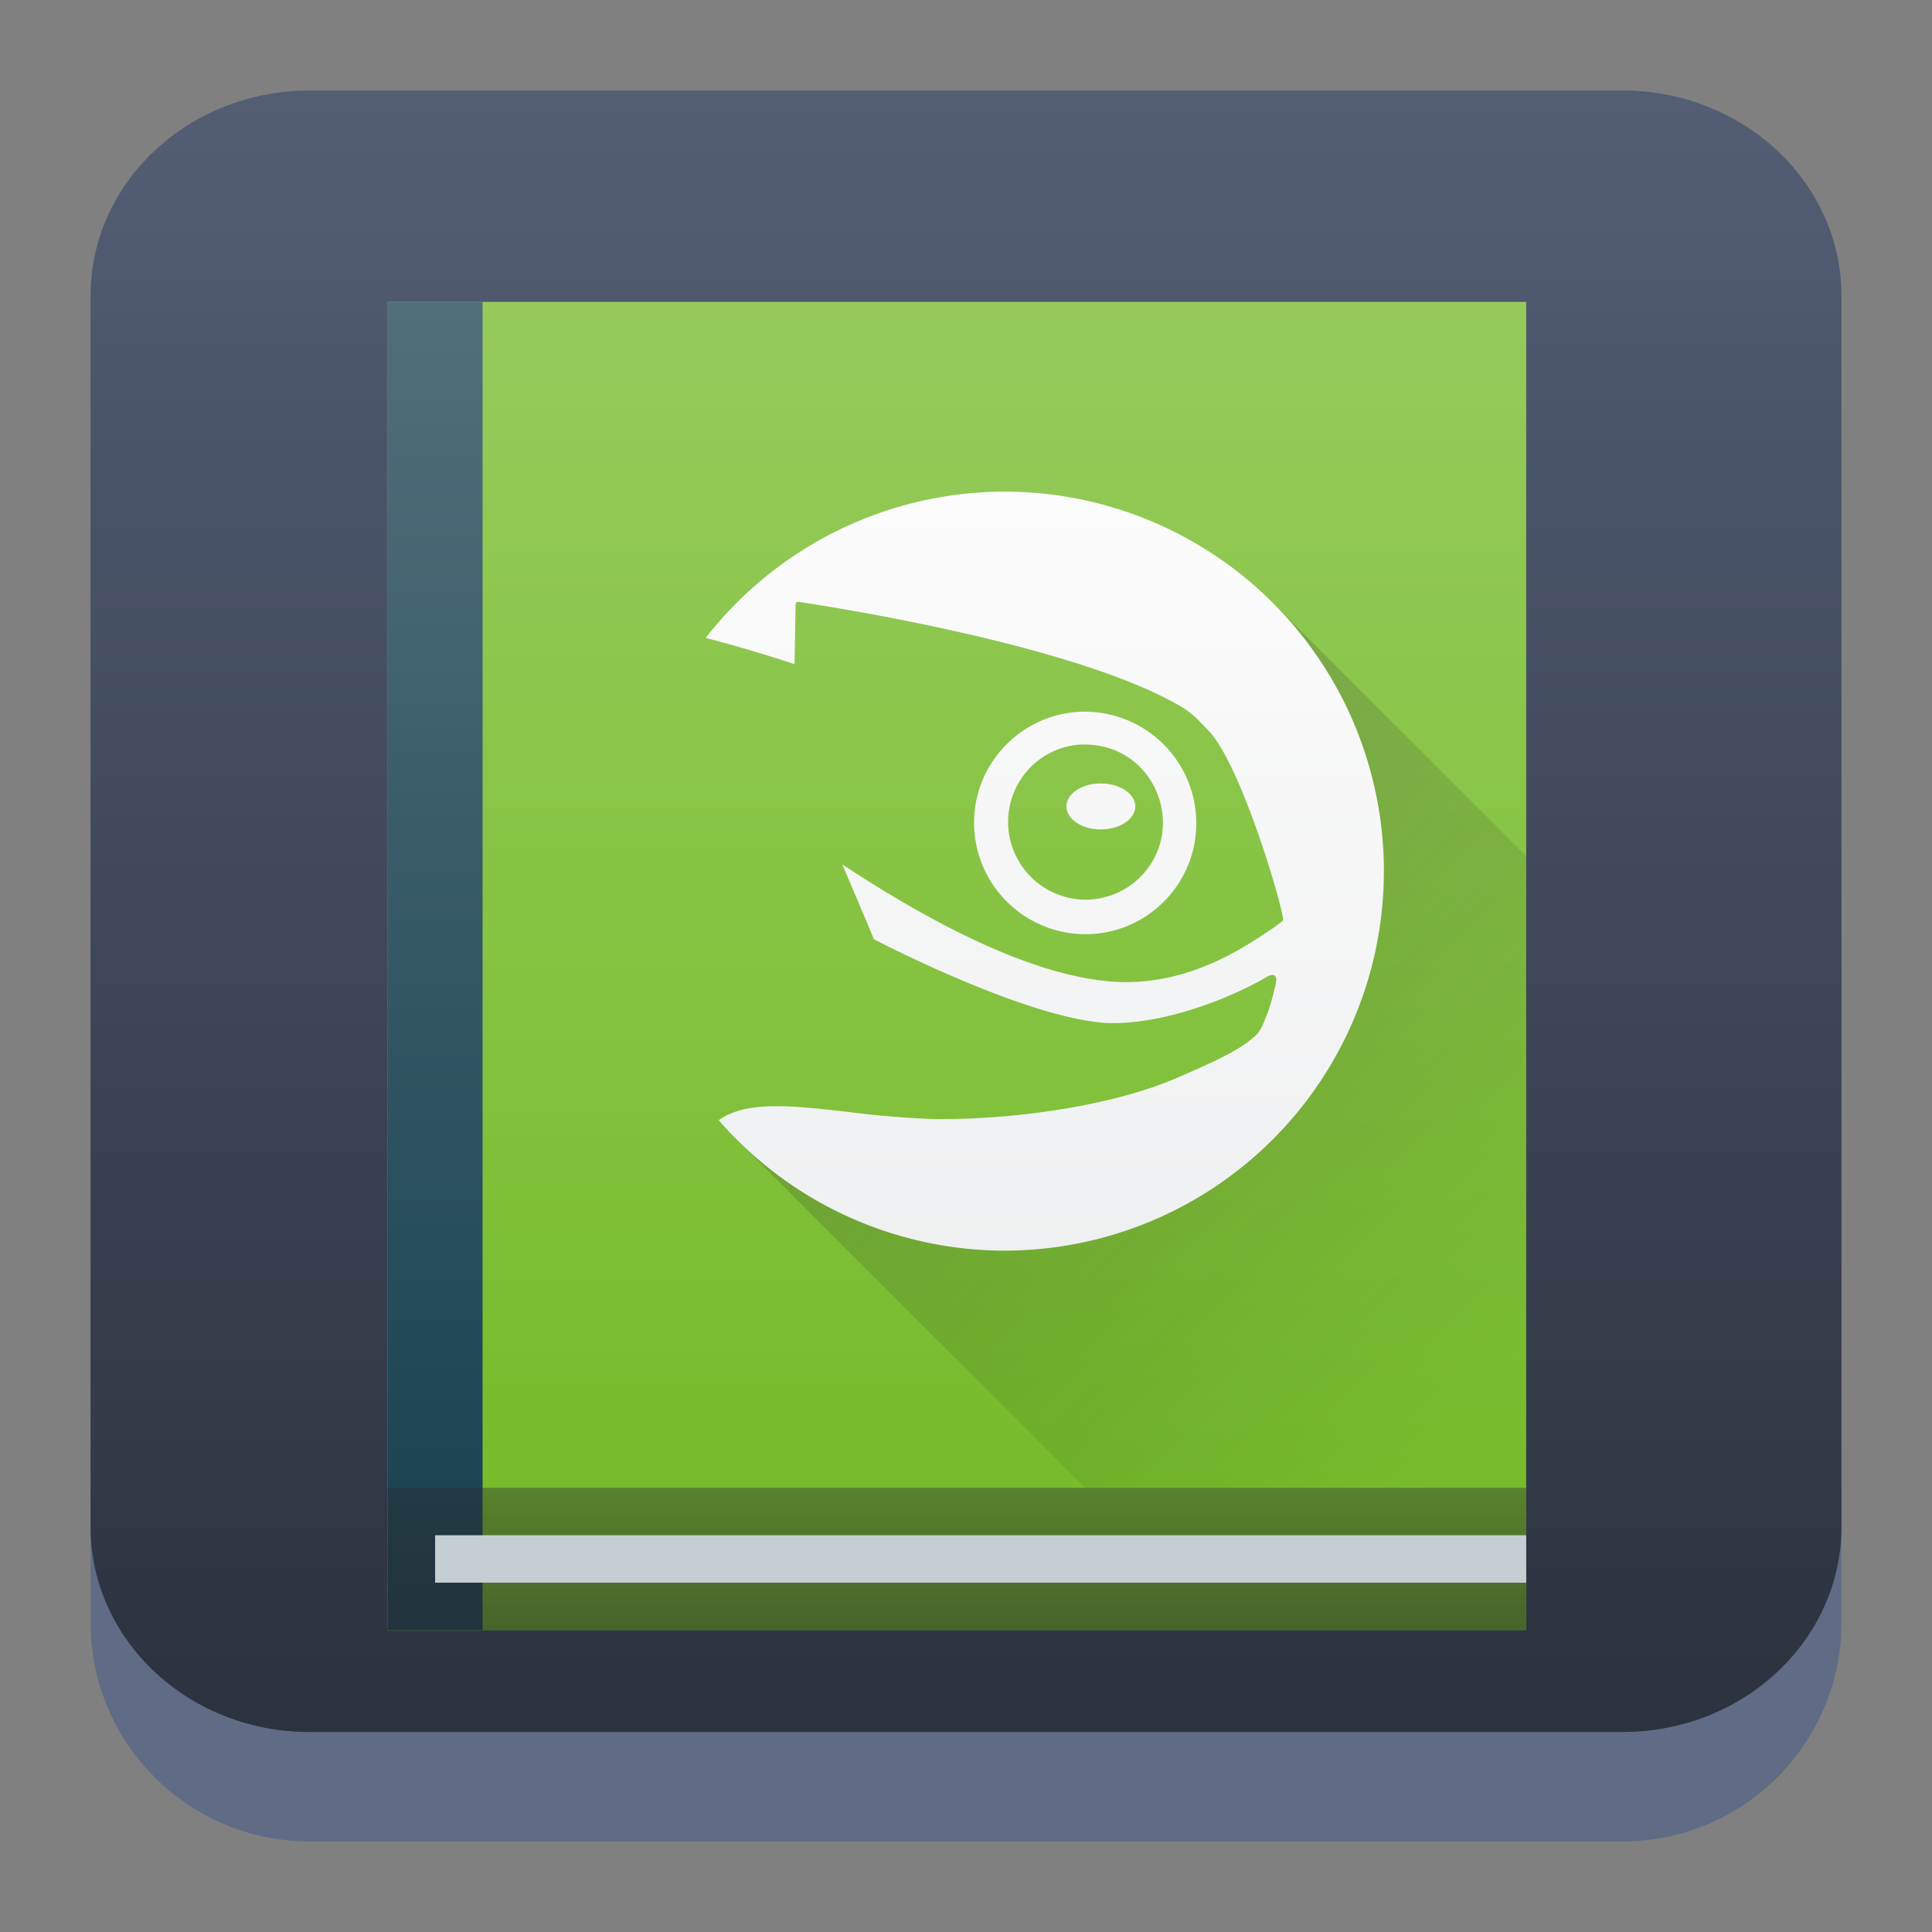 <?xml version="1.0" encoding="UTF-8" standalone="no"?>
<svg
   width="64"
   height="64"
   version="1.1"
   id="svg23117"
   sodipodi:docname="pattern-e17.svg"
   inkscape:version="1.2.1 (9c6d41e410, 2022-07-14)"
   xmlns:inkscape="http://www.inkscape.org/namespaces/inkscape"
   xmlns:sodipodi="http://sodipodi.sourceforge.net/DTD/sodipodi-0.dtd"
   xmlns:xlink="http://www.w3.org/1999/xlink"
   xmlns="http://www.w3.org/2000/svg"
   xmlns:svg="http://www.w3.org/2000/svg">
  <rect width="100%" height="100%" fill="#808080" stroke="none"/>
  <sodipodi:namedview
     id="namedview23119"
     pagecolor="#ffffff"
     bordercolor="#666666"
     borderopacity="1.0"
     inkscape:showpageshadow="2"
     inkscape:pageopacity="0.0"
     inkscape:pagecheckerboard="0"
     inkscape:deskcolor="#d1d1d1"
     showgrid="true"
     inkscape:zoom="4.9166667"
     inkscape:cx="18.610169"
     inkscape:cy="24.508474"
     inkscape:window-width="1920"
     inkscape:window-height="1002"
     inkscape:window-x="0"
     inkscape:window-y="0"
     inkscape:window-maximized="1"
     inkscape:current-layer="svg23117">
    <inkscape:grid
       type="xygrid"
       id="grid338" />
  </sodipodi:namedview>
  <defs
     id="defs23105">
    <linearGradient
       id="a"
       y1="547.634"
       y2="499.679"
       x2="388.865"
       gradientUnits="userSpaceOnUse"
       gradientTransform="translate(-453.044,-539.815)"
       x1="428.816">
      <stop
         stop-color="#2a2c2f"
         id="stop23090" />
      <stop
         offset="1"
         stop-color="#536161"
         id="stop23092" />
    </linearGradient>
    <linearGradient
       id="b"
       y1="44"
       y2="12"
       x2="14"
       gradientUnits="userSpaceOnUse"
       x1="36"
       gradientTransform="translate(-68.474,-40.015)">
      <stop
         stop-color="#536161"
         style="stop-color:#bfc9c9;stop-opacity:1"
         id="stop23095" />
      <stop
         offset="1"
         stop-color="#f4f5f5"
         style="stop-color:#fbfbfb;stop-opacity:1"
         id="stop23097" />
    </linearGradient>
    <linearGradient
       id="c"
       y1="527.014"
       x1="406.501"
       y2="539.825"
       x2="419.974"
       gradientUnits="userSpaceOnUse"
       gradientTransform="translate(-453.044,-539.815)">
      <stop
         stop-color="#292c2f"
         id="stop23100" />
      <stop
         offset="1"
         stop-opacity="0"
         id="stop23102" />
    </linearGradient>
    <linearGradient
       inkscape:collect="always"
       xlink:href="#linearGradient22063"
       id="linearGradient22065"
       x1="-14"
       y1="6"
       x2="-14"
       y2="-10"
       gradientUnits="userSpaceOnUse"
       gradientTransform="matrix(3.625,0,0,3.625,82.75,39.25)" />
    <linearGradient
       inkscape:collect="always"
       id="linearGradient22063">
      <stop
         style="stop-color:#292f3a;stop-opacity:1;"
         offset="0"
         id="stop22059" />
      <stop
         style="stop-color:#535e75;stop-opacity:1;"
         offset="1"
         id="stop22061" />
    </linearGradient>
    <linearGradient
       gradientTransform="matrix(1.418,0,0,1.418,-0.973,0.333)"
       id="b-3"
       y1="23.775"
       x1="22.54"
       y2="35.804"
       x2="35.771"
       gradientUnits="userSpaceOnUse">
      <stop
         stop-color="#292c2f"
         id="stop12" />
      <stop
         offset="1"
         stop-color="#292c2f"
         stop-opacity="0"
         id="stop14" />
    </linearGradient>
    <linearGradient
       xlink:href="#linearGradient4564"
       id="linearGradient4570"
       x1="18.653"
       y1="20.191"
       x2="7.432"
       y2="8.525"
       gradientUnits="userSpaceOnUse"
       gradientTransform="matrix(1,0,0,1.158,8,3.145)" />
    <linearGradient
       id="linearGradient4564">
      <stop
         style="stop-color:#ffa92d;stop-opacity:1;"
         offset="0"
         id="stop4566" />
      <stop
         style="stop-color:#ffc169;stop-opacity:1"
         offset="1"
         id="stop4568" />
    </linearGradient>
    <linearGradient
       xlink:href="#linearGradient4574"
       id="linearGradient4580"
       x1="28.615"
       y1="21.502"
       x2="39.94"
       y2="10.118"
       gradientUnits="userSpaceOnUse"
       gradientTransform="matrix(1,0,0,1.158,8,3.145)" />
    <linearGradient
       id="linearGradient4574">
      <stop
         style="stop-color:#bf4231;stop-opacity:1;"
         offset="0"
         id="stop4576" />
      <stop
         style="stop-color:#f58273;stop-opacity:1"
         offset="1"
         id="stop4578" />
    </linearGradient>
    <linearGradient
       xlink:href="#linearGradient4590"
       id="linearGradient4596"
       x1="33.241"
       y1="30.191"
       x2="40.393"
       y2="37.416"
       gradientUnits="userSpaceOnUse"
       gradientTransform="matrix(1,0,0,1.158,8,3.145)" />
    <linearGradient
       id="linearGradient4590">
      <stop
         id="stop4594"
         offset="0"
         style="stop-color:#54d883;stop-opacity:1" />
      <stop
         id="stop4592"
         offset="1"
         style="stop-color:#3bb566;stop-opacity:1;" />
    </linearGradient>
    <linearGradient
       xlink:href="#linearGradient4582"
       id="linearGradient4588"
       x1="19.831"
       y1="26.561"
       x2="9.69"
       y2="37.881"
       gradientUnits="userSpaceOnUse"
       gradientTransform="matrix(1,0,0,1.158,8,3.145)" />
    <linearGradient
       id="linearGradient4582">
      <stop
         id="stop4586"
         offset="0"
         style="stop-color:#7cbcec;stop-opacity:1" />
      <stop
         id="stop4584"
         offset="1"
         style="stop-color:#3b85b5;stop-opacity:1;" />
    </linearGradient>
    <linearGradient
       xlink:href="#linearGradient4626"
       id="linearGradient4632"
       x1="23.693"
       y1="21.277"
       x2="34.937"
       y2="32.522"
       gradientUnits="userSpaceOnUse"
       gradientTransform="matrix(1.1,0,0,1.1,5.6,4.535)" />
    <linearGradient
       id="linearGradient4626">
      <stop
         style="stop-color:#000000;stop-opacity:1;"
         offset="0"
         id="stop4628" />
      <stop
         style="stop-color:#000000;stop-opacity:0;"
         offset="1"
         id="stop4630" />
    </linearGradient>
    <linearGradient
       xlink:href="#linearGradient4598"
       id="linearGradient4604"
       x1="27.197"
       y1="33.475"
       x2="21.366"
       y2="14.901"
       gradientUnits="userSpaceOnUse"
       gradientTransform="matrix(1.1,0,0,1.32,5.6,-0.745)" />
    <linearGradient
       id="linearGradient4598">
      <stop
         style="stop-color:#172525;stop-opacity:1;"
         offset="0"
         id="stop4600" />
      <stop
         style="stop-color:#334545;stop-opacity:1"
         offset="1"
         id="stop4602" />
    </linearGradient>
    <linearGradient
       xlink:href="#linearGradient4656"
       id="linearGradient4662"
       x1="19.025"
       y1="15.232"
       x2="29.946"
       y2="31.765"
       gradientUnits="userSpaceOnUse"
       gradientTransform="matrix(1.1,0,0,1.1,6.7,4.535)" />
    <linearGradient
       id="linearGradient4656">
      <stop
         style="stop-color:#ffffff;stop-opacity:1;"
         offset="0"
         id="stop4658" />
      <stop
         style="stop-color:#536161;stop-opacity:1"
         offset="1"
         id="stop4660" />
    </linearGradient>
    <linearGradient
       id="c-3"
       gradientTransform="matrix(-1.518,-0.407,0.407,-1.518,-23.045,75.043)"
       gradientUnits="userSpaceOnUse"
       x1="-27.383"
       x2="-20.311"
       y1="21.553"
       y2="47.946">
      <stop
         offset="0"
         stop-color="#afb4b9"
         id="stop204" />
      <stop
         offset="1"
         stop-color="#cfd2d5"
         id="stop206" />
    </linearGradient>
    <linearGradient
       id="d"
       gradientUnits="userSpaceOnUse"
       x1="16"
       x2="16"
       y1="27"
       y2="5"
       gradientTransform="matrix(1.571,0,0,1.571,6.857,6.857)">
      <stop
         offset="0"
         stop-color="#1d99f3"
         id="stop193" />
      <stop
         offset="1"
         stop-color="#56b3f6"
         id="stop195" />
    </linearGradient>
    <linearGradient
       id="e"
       gradientUnits="userSpaceOnUse"
       x1="11"
       x2="20.947"
       xlink:href="#a-6"
       y1="11"
       y2="20.947"
       gradientTransform="matrix(1.571,0,0,1.571,6.857,6.857)" />
    <linearGradient
       id="a-6">
      <stop
         offset="0"
         stop-color="#292c2f"
         id="stop187" />
      <stop
         offset="1"
         stop-color="#0e0f10"
         stop-opacity="0"
         id="stop189" />
    </linearGradient>
    <linearGradient
       id="f"
       gradientUnits="userSpaceOnUse"
       x1="23"
       x2="30"
       xlink:href="#a-6"
       y1="15"
       y2="22"
       gradientTransform="matrix(1.571,0,0,1.571,6.857,6.857)" />
    <linearGradient
       id="g"
       gradientUnits="userSpaceOnUse"
       x1="24"
       x2="24"
       xlink:href="#b-7"
       y1="25"
       y2="7"
       gradientTransform="matrix(1.571,0,0,1.571,6.857,6.857)" />
    <linearGradient
       id="b-7">
      <stop
         offset="0"
         stop-color="#eff0f1"
         id="stop182" />
      <stop
         offset="1"
         stop-color="#fcfcfc"
         id="stop184" />
    </linearGradient>
    <linearGradient
       id="h"
       gradientUnits="userSpaceOnUse"
       x1="15"
       x2="22"
       xlink:href="#a-6"
       y1="15"
       y2="22"
       gradientTransform="matrix(1.571,0,0,1.571,6.857,6.857)" />
    <linearGradient
       id="i"
       gradientUnits="userSpaceOnUse"
       x1="16"
       x2="16"
       xlink:href="#b-7"
       y1="25"
       y2="7"
       gradientTransform="matrix(1.571,0,0,1.571,6.857,6.857)" />
    <linearGradient
       id="j"
       gradientUnits="userSpaceOnUse"
       x1="9.636"
       x2="17.272"
       xlink:href="#a-6"
       y1="22.364"
       y2="30"
       gradientTransform="matrix(1.571,0,0,1.571,6.857,6.857)" />
    <linearGradient
       id="k"
       gradientUnits="userSpaceOnUse"
       x1="7"
       x2="7"
       xlink:href="#b-7"
       y1="25"
       y2="7"
       gradientTransform="matrix(1.571,0,0,1.571,6.857,6.857)" />
    <linearGradient
       id="d-3"
       gradientUnits="userSpaceOnUse"
       x1="10"
       x2="30"
       y1="10"
       y2="30"
       gradientTransform="matrix(1.778,0,0,1.778,3.756,2.243)">
      <stop
         offset="0"
         id="stop215" />
      <stop
         offset="1"
         stop-opacity="0"
         id="stop217" />
    </linearGradient>
    <linearGradient
       id="e-6"
       gradientUnits="userSpaceOnUse"
       x1="10"
       x2="22"
       y1="10"
       y2="22"
       gradientTransform="matrix(1.778,0,0,1.778,3.756,2.243)">
      <stop
         offset="0"
         stop-color="#171e25"
         id="stop202" />
      <stop
         offset="1"
         stop-opacity="0"
         id="stop204-7" />
    </linearGradient>
    <linearGradient
       id="f-5"
       gradientUnits="userSpaceOnUse"
       x1="16"
       x2="17.993"
       xlink:href="#b-35"
       y1="3"
       y2="4.993"
       gradientTransform="matrix(1.778,0,0,1.778,3.756,2.243)" />
    <linearGradient
       id="b-35">
      <stop
         offset="0"
         stop-color="#292c2f"
         id="stop220" />
      <stop
         offset="1"
         stop-opacity="0"
         id="stop222" />
    </linearGradient>
    <linearGradient
       id="g-6"
       gradientUnits="userSpaceOnUse"
       x1="13.277"
       x2="15.44"
       xlink:href="#b-35"
       y1="3.281"
       y2="5.444"
       gradientTransform="matrix(1.778,0,0,1.778,3.756,2.243)" />
    <linearGradient
       id="h-2"
       gradientUnits="userSpaceOnUse"
       x1="18.694"
       x2="20.543"
       xlink:href="#b-35"
       y1="3.315"
       y2="5.148"
       gradientTransform="matrix(1.778,0,0,1.778,3.756,2.243)" />
    <linearGradient
       id="i-9"
       gradientUnits="userSpaceOnUse"
       x1="10.753"
       x2="13.038"
       xlink:href="#b-35"
       y1="4.083"
       y2="6.368"
       gradientTransform="matrix(1.778,0,0,1.778,3.756,2.243)" />
    <linearGradient
       id="j-1"
       gradientUnits="userSpaceOnUse"
       x1="21.214"
       x2="23.053"
       xlink:href="#b-35"
       y1="4.115"
       y2="5.943"
       gradientTransform="matrix(1.778,0,0,1.778,3.756,2.243)" />
    <linearGradient
       id="k-2"
       gradientUnits="userSpaceOnUse"
       x1="23.558"
       x2="25.418"
       xlink:href="#b-35"
       y1="5.454"
       y2="7.314"
       gradientTransform="matrix(1.778,0,0,1.778,3.756,2.243)" />
    <linearGradient
       id="l"
       gradientUnits="userSpaceOnUse"
       x1="26.401"
       x2="26.401"
       xlink:href="#a-7"
       y1="29"
       y2="3"
       gradientTransform="matrix(1.778,0,0,1.778,3.756,2.243)" />
    <linearGradient
       id="a-7"
       gradientUnits="userSpaceOnUse"
       x1="567.307"
       x2="567.307"
       y1="691.461"
       y2="39.516">
      <stop
         offset="0"
         stop-color="#73ba25"
         id="stop225" />
      <stop
         offset="1"
         stop-color="#96cb5c"
         id="stop227" />
    </linearGradient>
    <linearGradient
       id="m"
       gradientUnits="userSpaceOnUse"
       x1="26"
       x2="26"
       xlink:href="#a-7"
       y1="29"
       y2="3"
       gradientTransform="matrix(1.778,0,0,1.778,3.756,2.243)" />
    <linearGradient
       id="a-0"
       gradientTransform="matrix(1.179,0,0,1.1,-449.83,-544.18)"
       gradientUnits="userSpaceOnUse"
       x1="409.571"
       x2="409.571"
       y1="543.798"
       y2="503.798">
      <stop
         offset="0"
         stop-color="#73ba25"
         id="stop4437" />
      <stop
         offset="1"
         stop-color="#96cb5c"
         id="stop4439" />
    </linearGradient>
    <linearGradient
       id="b-9"
       gradientTransform="matrix(1.571,0,0,1.76,6.557,6.48)"
       gradientUnits="userSpaceOnUse"
       x1="4"
       x2="4"
       y1="27"
       y2="2">
      <stop
         offset="0"
         stop-color="#173f4f"
         id="stop4422" />
      <stop
         offset="1"
         stop-color="#516f7b"
         id="stop4424" />
    </linearGradient>
    <linearGradient
       id="c-36"
       gradientUnits="userSpaceOnUse"
       x1="17"
       x2="17"
       y1="30"
       y2="27"
       gradientTransform="matrix(1.571,0,0,1.571,6.557,6.857)">
      <stop
         offset="0"
         stop-color="#292c2f"
         stop-opacity=".6"
         id="stop4417" />
      <stop
         offset="1"
         stop-color="#292c2f"
         stop-opacity=".4"
         id="stop4419" />
    </linearGradient>
    <linearGradient
       id="d-0"
       gradientUnits="userSpaceOnUse"
       x1="17"
       x2="28"
       y1="14"
       y2="25"
       gradientTransform="matrix(1.571,0,0,1.571,6.557,6.857)">
      <stop
         offset="0"
         stop-color="#292c2f"
         id="stop4432" />
      <stop
         offset="1"
         stop-opacity="0"
         id="stop4434" />
    </linearGradient>
    <linearGradient
       id="e-62"
       gradientUnits="userSpaceOnUse"
       x1="17"
       x2="17"
       y1="22"
       y2="6"
       gradientTransform="matrix(1.571,0,0,1.571,6.557,6.857)">
      <stop
         offset="0"
         stop-color="#eff0f1"
         id="stop4427" />
      <stop
         offset="1"
         stop-color="#fcfcfc"
         id="stop4429" />
    </linearGradient>
  </defs>
  <path
     d="M 3,10.25 C 3,6.246 6.246,3 10.25,3 h 43.5 c 4.004,0 7.25,3.246 7.25,7.25 v 43.5 c 0,4.004 -3.246,7.25 -7.25,7.25 H 10.25 C 6.246,61 3,57.754 3,53.75 Z"
     id="path736"
     style="fill:#606c86;fill-opacity:1;stroke-width:3.625" />
  <path
     d="M 3,9.797 C 3,6.043 6.246,3 10.25,3 h 43.5 c 4.004,0 7.25,3.043 7.25,6.797 v 40.781 c 0,3.754 -3.246,6.797 -7.25,6.797 H 10.25 C 6.246,57.375 3,54.332 3,50.578 Z"
     id="path738"
     style="fill:url(#linearGradient22065);fill-opacity:1;stroke-width:3.625" />
  <path
     d="M 12.843,10 H 50.557 V 54 H 12.843 Z"
     id="path4442"
     style="fill:url(#a-0);stroke-width:1.571" />
  <path
     d="m 12.843,10 v 44 h 3.143 V 10 Z"
     id="path4444"
     style="fill:url(#b-9);stroke-width:1.571" />
  <path
     d="M 12.843,49.286 H 50.557 V 54 H 12.843 Z"
     fill-rule="evenodd"
     id="path4446"
     style="fill:url(#c-36);stroke-width:1.571" />
  <path
     d="m 14.414,50.857 h 36.143 v 1.571 H 14.414 Z"
     fill="#c5cfd3"
     id="path4448"
     style="stroke-width:1.571" />
  <path
     d="m 24.393,37.736 11.545,11.55 h 14.619 v -20.922 l -8.396,-8.396 0.539,1.032 3.143,7.857 -3.143,7.857 -9.429,4.714 -7.857,-3.143 z"
     opacity="0.2"
     id="path4450"
     style="fill:url(#d-0);stroke-width:1.571" />
  <path
     d="m 33.272,16.286 a 12.571,12.571 0 0 0 -9.895,4.845 c 0.99,0.259 1.971,0.55 2.943,0.869 l 0.035,-1.982 c 0,0 0.006,-0.041 0.028,-0.063 0.028,-0.027 0.071,-0.017 0.071,-0.017 0.402,0.058 9.009,1.334 12.637,3.448 0.448,0.262 0.671,0.541 0.948,0.823 1.003,1.037 2.326,5.351 2.469,6.24 0.005,0.035 -0.036,0.072 -0.055,0.088 a 5.428,5.428 0 0 1 -0.33,0.239 c -0.858,0.575 -2.836,1.96 -5.374,1.733 -2.279,-0.201 -5.258,-1.509 -8.847,-3.874 0.354,0.827 0.702,1.652 1.05,2.48 0.519,0.27 5.541,2.829 8.014,2.778 1.996,-0.042 4.128,-1.012 4.981,-1.524 0,0 0.189,-0.116 0.27,-0.053 0.088,0.069 0.063,0.178 0.042,0.283 a 8.611,8.611 0 0 1 -0.25,0.907 l -0.069,0.171 c -0.097,0.261 -0.193,0.504 -0.377,0.655 -0.503,0.456 -1.303,0.822 -2.56,1.367 -1.945,0.852 -5.096,1.392 -8.025,1.373 a 31.275,31.275 0 0 1 -2.95,-0.247 c -1.826,-0.204 -3.313,-0.371 -4.219,0.284 A 12.571,12.571 0 0 0 33.272,41.429 12.571,12.571 0 0 0 45.843,28.857 12.571,12.571 0 0 0 33.272,16.286 Z m 2.807,7.291 a 3.671,3.671 0 0 0 -2.642,0.99 3.665,3.665 0 0 0 -1.168,2.565 3.696,3.696 0 0 0 3.55,3.812 3.646,3.646 0 0 0 2.645,-0.99 c 0.712,-0.665 1.131,-1.586 1.163,-2.56 a 3.696,3.696 0 0 0 -3.548,-3.815 z m -0.273,1.089 c 0.079,-0.005 0.16,-0.005 0.242,0 2.277,0.091 3.32,2.877 1.666,4.444 a 2.577,2.577 0 0 1 -1.845,0.691 2.577,2.577 0 0 1 -1.663,-4.452 c 0.435,-0.409 1.003,-0.652 1.6,-0.684 z m 0.66,1.287 c -0.629,0 -1.138,0.339 -1.138,0.761 0,0.418 0.508,0.762 1.136,0.762 0.63,0 1.144,-0.344 1.144,-0.762 0,-0.421 -0.514,-0.761 -1.144,-0.761 z"
     fill-rule="evenodd"
     id="path4452"
     style="fill:url(#e-62);stroke-width:1.571" />
</svg>
